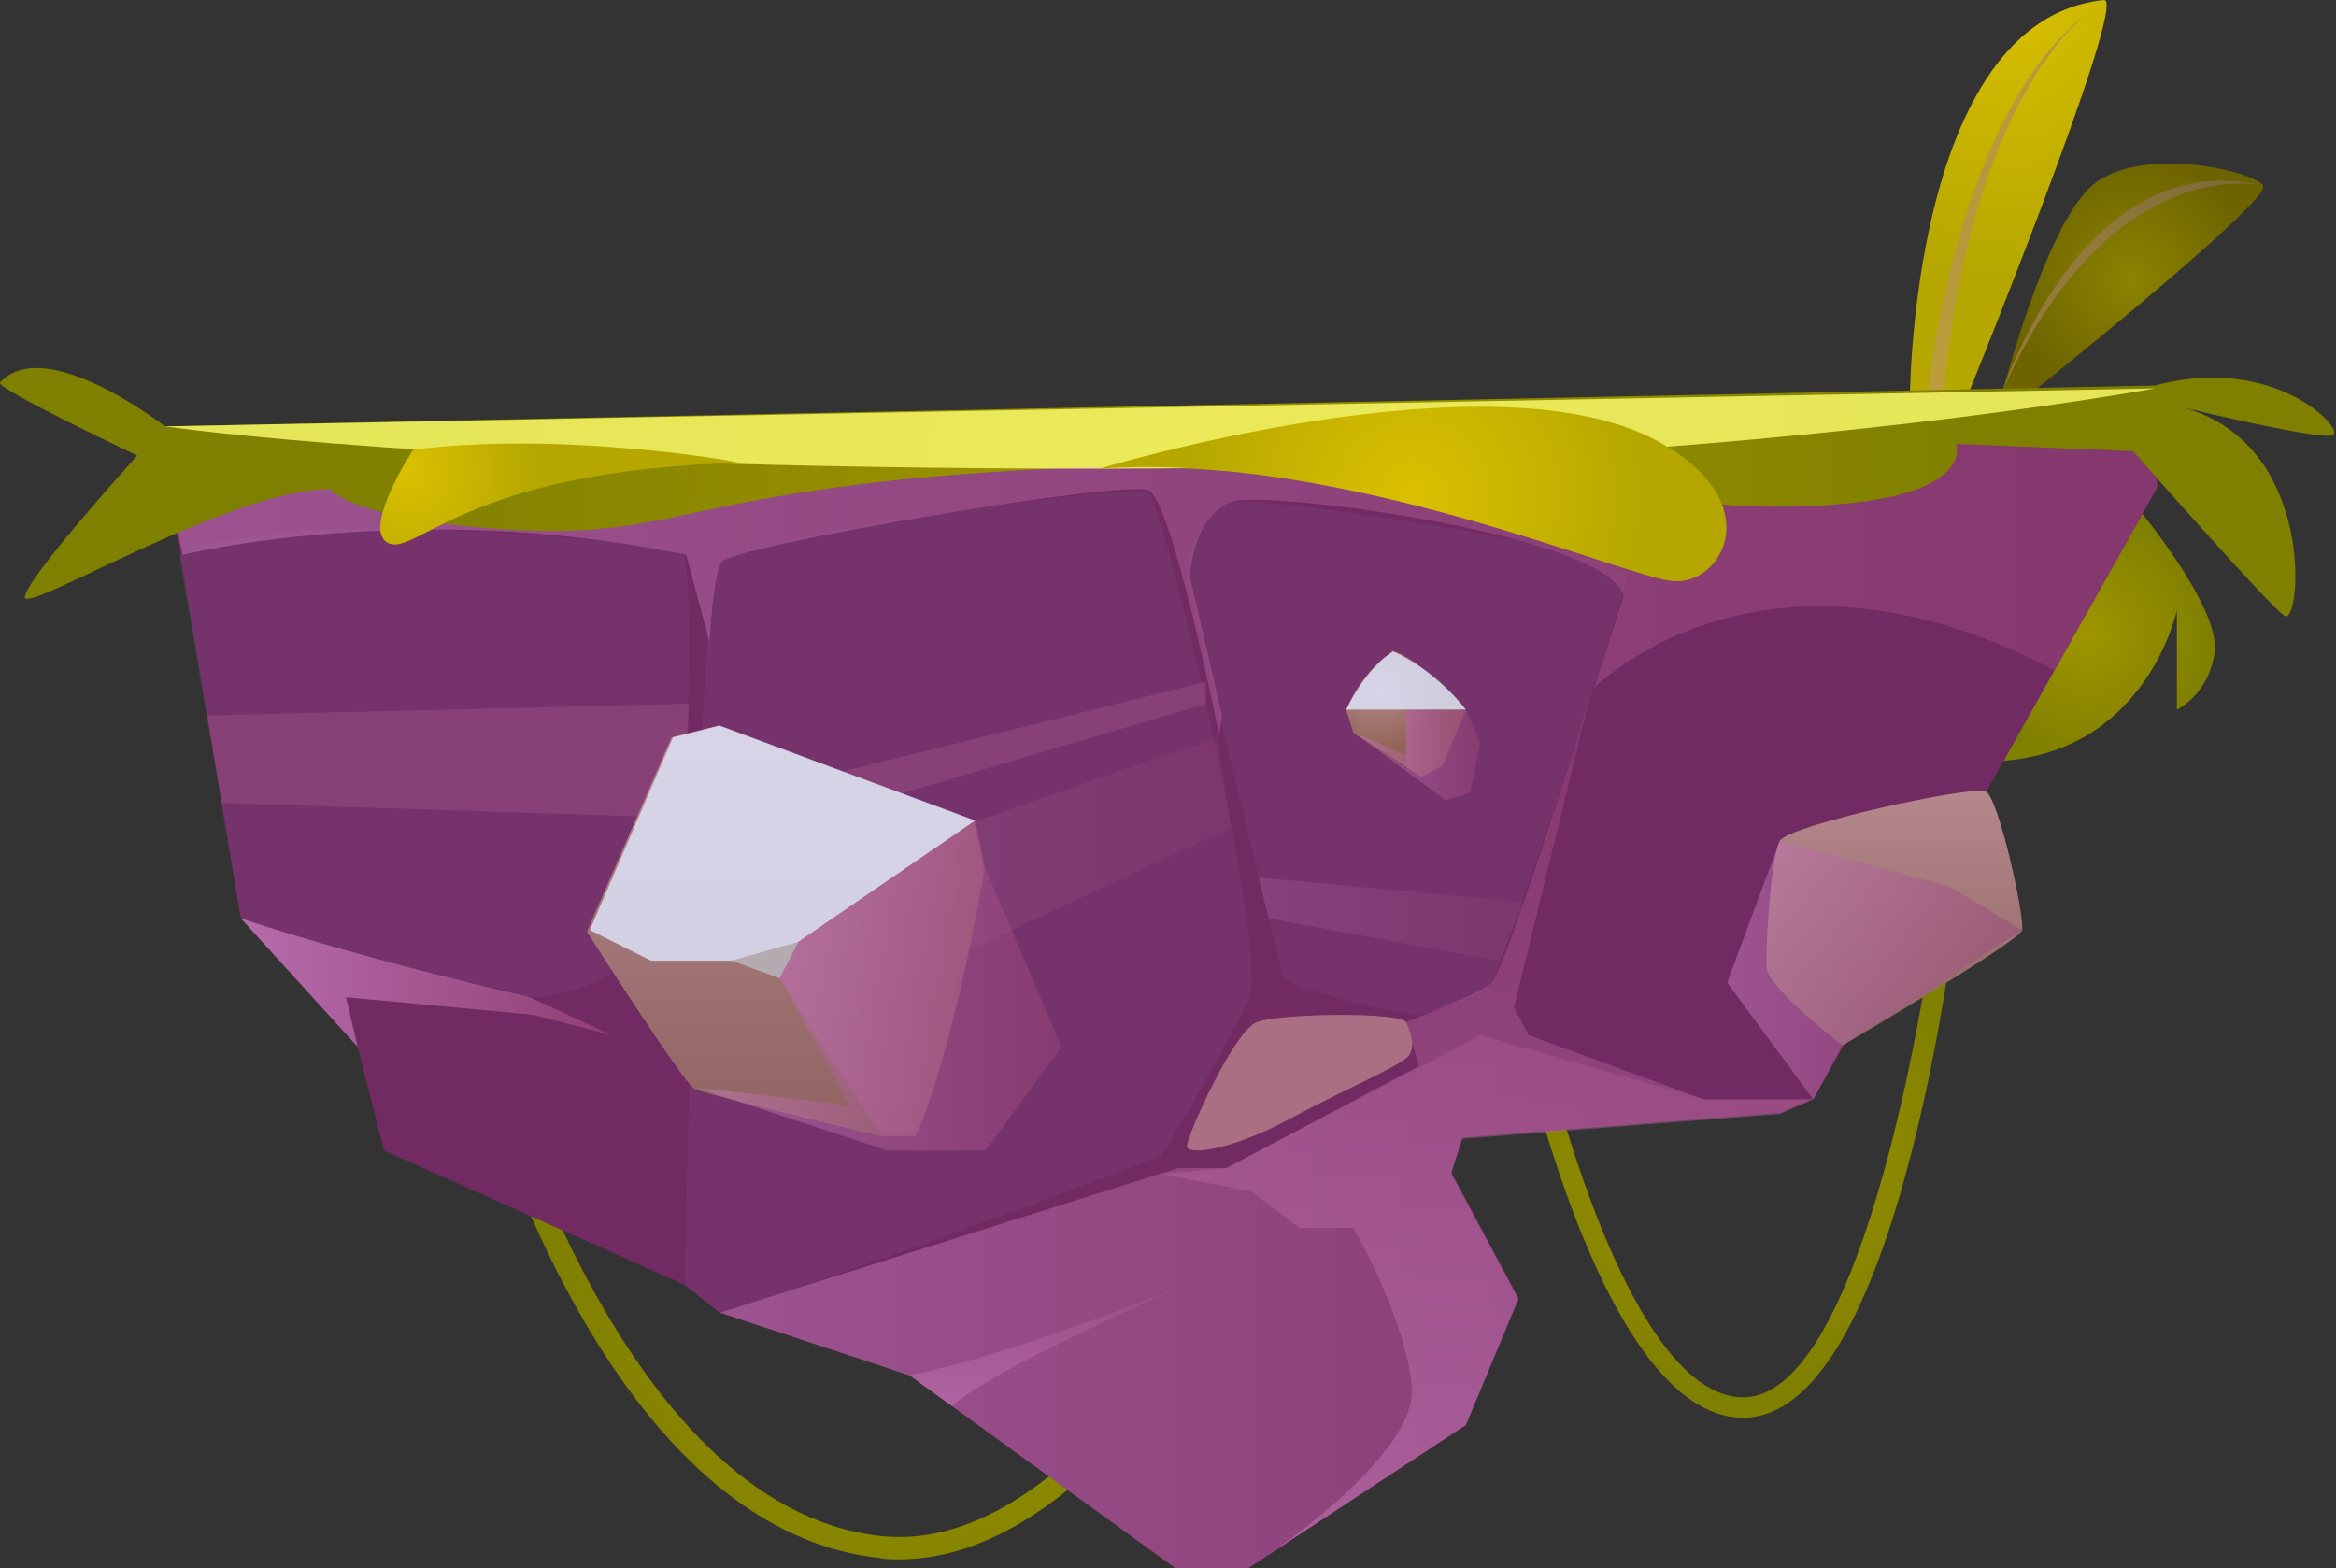 <?xml version="1.0" encoding="utf-8"?>
<!-- Generator: Adobe Illustrator 25.0.0, SVG Export Plug-In . SVG Version: 6.00 Build 0)  -->
<svg version="1.1" id="Layer_1" xmlns="http://www.w3.org/2000/svg" xmlns:xlink="http://www.w3.org/1999/xlink" x="0px" y="0px"
	 viewBox="0 0 160 107.4" style="enable-background:new 0 0 160 107.4;" xml:space="preserve">
<rect x="0" y="0" width="160" height="107.4" fill="#333333" stroke="none"/>
<style type="text/css">
	.st0{fill-rule:evenodd;clip-rule:evenodd;fill:url(#SVGID_1_);}
	.st1{opacity:0.5;fill-rule:evenodd;clip-rule:evenodd;fill:url(#SVGID_2_);enable-background:new    ;}
	.st2{fill-rule:evenodd;clip-rule:evenodd;fill:url(#SVGID_3_);}
	.st3{opacity:0.5;fill-rule:evenodd;clip-rule:evenodd;fill:url(#SVGID_4_);enable-background:new    ;}
	.st4{fill:url(#SVGID_5_);}
	.st5{fill:url(#SVGID_6_);}
	.st6{fill-rule:evenodd;clip-rule:evenodd;fill:url(#SVGID_7_);}
	.st7{fill-rule:evenodd;clip-rule:evenodd;fill:#722A62;}
	.st8{opacity:0.5;fill-rule:evenodd;clip-rule:evenodd;fill:url(#SVGID_8_);enable-background:new    ;}
	.st9{opacity:0.4;fill-rule:evenodd;clip-rule:evenodd;fill:#FFD8B3;enable-background:new    ;}
	.st10{opacity:0.4;fill-rule:evenodd;clip-rule:evenodd;fill:#7E4279;enable-background:new    ;}
	.st11{opacity:0.8;fill-rule:evenodd;clip-rule:evenodd;fill:url(#SVGID_9_);enable-background:new    ;}
	.st12{opacity:0.5;fill-rule:evenodd;clip-rule:evenodd;fill:url(#SVGID_10_);enable-background:new    ;}
	.st13{opacity:0.5;fill-rule:evenodd;clip-rule:evenodd;fill:url(#SVGID_11_);enable-background:new    ;}
	.st14{opacity:0.5;fill-rule:evenodd;clip-rule:evenodd;fill:url(#SVGID_12_);enable-background:new    ;}
	.st15{opacity:0.2;fill-rule:evenodd;clip-rule:evenodd;fill:url(#SVGID_13_);enable-background:new    ;}
	.st16{opacity:0.2;fill-rule:evenodd;clip-rule:evenodd;fill:#D579A1;enable-background:new    ;}
	.st17{opacity:0.2;fill-rule:evenodd;clip-rule:evenodd;fill:url(#SVGID_14_);enable-background:new    ;}
	.st18{fill-rule:evenodd;clip-rule:evenodd;fill:url(#SVGID_15_);}
	.st19{opacity:0.8;fill-rule:evenodd;clip-rule:evenodd;fill:#FFFF70;enable-background:new    ;}
	.st20{fill-rule:evenodd;clip-rule:evenodd;fill:url(#SVGID_16_);}
	.st21{fill-rule:evenodd;clip-rule:evenodd;fill:url(#SVGID_17_);}
	.st22{fill-rule:evenodd;clip-rule:evenodd;fill:url(#SVGID_18_);}
	.st23{opacity:0.8;fill-rule:evenodd;clip-rule:evenodd;fill:#E0E7FF;enable-background:new    ;}
	.st24{opacity:0.5;fill-rule:evenodd;clip-rule:evenodd;fill:url(#SVGID_19_);enable-background:new    ;}
	.st25{fill-rule:evenodd;clip-rule:evenodd;fill:#B4ABB0;}
	.st26{opacity:0.5;fill-rule:evenodd;clip-rule:evenodd;fill:url(#SVGID_20_);enable-background:new    ;}
	.st27{fill-rule:evenodd;clip-rule:evenodd;fill:url(#SVGID_21_);}
	.st28{opacity:0.5;fill-rule:evenodd;clip-rule:evenodd;fill:url(#SVGID_22_);enable-background:new    ;}
	.st29{opacity:0.5;fill-rule:evenodd;clip-rule:evenodd;fill:url(#SVGID_23_);enable-background:new    ;}
	.st30{fill-rule:evenodd;clip-rule:evenodd;fill:url(#SVGID_24_);}
	.st31{opacity:0.5;fill-rule:evenodd;clip-rule:evenodd;fill:url(#SVGID_25_);enable-background:new    ;}
</style>
<g>
	<g>
		
			<radialGradient id="SVGID_1_" cx="-2185.224" cy="90.849" r="8.453" gradientTransform="matrix(-1 0 0 -1 -2039.228 110)" gradientUnits="userSpaceOnUse">
			<stop  offset="0" style="stop-color:#8B8300"/>
			<stop  offset="1" style="stop-color:#6D6400"/>
		</radialGradient>
		<path class="st0" d="M137.1,27.1c0,0,2.9-11.5,6.2-14.4c3.3-2.8,11-1,11.7,0s-16.1,14.4-16.1,14.4H137.1z"/>
		
			<linearGradient id="SVGID_2_" gradientUnits="userSpaceOnUse" x1="-2185.178" y1="82.922" x2="-2185.178" y2="97.613" gradientTransform="matrix(-1 0 0 -1 -2039.228 110)">
			<stop  offset="0" style="stop-color:#C79774"/>
			<stop  offset="1" style="stop-color:#977277"/>
		</linearGradient>
		<path class="st1" d="M154.9,12.7c0,0-10.4-2.5-17.9,14.4C137.1,27.1,142.5,9.8,154.9,12.7z"/>
		
			<radialGradient id="SVGID_3_" cx="590.823" cy="426.495" r="15.334" gradientTransform="matrix(0.979 0.205 0.282 -1.345 -560.093 450.829)" gradientUnits="userSpaceOnUse">
			<stop  offset="0" style="stop-color:#DBC000"/>
			<stop  offset="1" style="stop-color:#B5A700"/>
		</radialGradient>
		<path class="st2" d="M130.8,27.8c0,0-0.1-26.4,13.3-27.8c1.8-0.2-9.9,28.5-9.9,28.5L130.8,27.8z"/>
		
			<linearGradient id="SVGID_4_" gradientUnits="userSpaceOnUse" x1="593.228" y1="330.508" x2="593.228" y2="360.397" gradientTransform="matrix(0.979 0.205 0.205 -0.979 -513.529 230.617)">
			<stop  offset="0" style="stop-color:#C79774"/>
			<stop  offset="1" style="stop-color:#977277"/>
		</linearGradient>
		<path class="st3" d="M131.9,28c0,0,1.8-21.4,12.3-28c0,0-9.2,4.6-11.2,28.2L131.9,28z"/>
	</g>
	<g>
		
			<radialGradient id="SVGID_5_" cx="63.95" cy="23.6" r="26.626" gradientTransform="matrix(1 0 0 -1 0 110)" gradientUnits="userSpaceOnUse">
			<stop  offset="0" style="stop-color:#9F9500"/>
			<stop  offset="1" style="stop-color:#7F7F00"/>
		</radialGradient>
		<path class="st4" d="M61.6,106.8c-0.5,0-1,0-1.4-0.1C41,104.6,32.6,73.2,32.3,71.8l1.4-0.4c0.1,0.3,8.5,31.8,26.6,33.8
			s33.8-38.8,34-39.2l1.3,0.5C95,68.3,80.1,106.8,61.6,106.8z"/>
	</g>
	<g>
		
			<radialGradient id="SVGID_6_" cx="118.8" cy="31.158" r="16.887" gradientTransform="matrix(1 0 0 -1 0 110)" gradientUnits="userSpaceOnUse">
			<stop  offset="0" style="stop-color:#9F9500"/>
			<stop  offset="1" style="stop-color:#7F7F00"/>
		</radialGradient>
		<path class="st5" d="M119.4,97.1L119.4,97.1c-10.1,0-15.8-28.2-16-29.4l1.4-0.3c1.5,7.9,7.1,28.3,14.6,28.3l0,0
			c7.7,0,12.3-25.3,13.4-35l1.4,0.2C133.8,64.5,129.8,97.1,119.4,97.1z"/>
	</g>
	
		<radialGradient id="SVGID_7_" cx="143.027" cy="66.49" r="8.591" gradientTransform="matrix(1 0 0 -1 0 110)" gradientUnits="userSpaceOnUse">
		<stop  offset="0" style="stop-color:#9F9500"/>
		<stop  offset="1" style="stop-color:#7F7F00"/>
	</radialGradient>
	<path class="st6" d="M146.5,34.9c0,0,5.5,6.6,5.2,9.7c-0.4,3-2.6,4-2.6,4v-6.8c0,0-2,9.5-11.8,10.3
		C127.4,52.8,146.5,34.9,146.5,34.9z"/>
	<polygon class="st7" points="147.7,29.2 147.7,33.5 124.2,75.3 122,76.2 100.2,77.9 99.4,80.3 104,88.9 100.4,97.6 85.5,107.4 
		80.5,107.4 62.3,94.2 49.3,89.9 46.9,88 26.3,78.8 24.5,71.7 16.5,62.9 11.3,31.6 	"/>
	
		<linearGradient id="SVGID_8_" gradientUnits="userSpaceOnUse" x1="49.3" y1="20.85" x2="124.2" y2="20.85" gradientTransform="matrix(1 0 0 -1 0 110)">
		<stop  offset="0" style="stop-color:#C77CBD"/>
		<stop  offset="1" style="stop-color:#974577"/>
	</linearGradient>
	<polygon class="st8" points="100.2,77.9 99.4,80.3 104,88.9 100.4,97.6 85.5,107.4 80.5,107.4 62.3,94.2 49.3,89.9 80.7,80 84,80 
		97.2,73.1 101.4,70.9 116.7,75.3 124.2,75.3 122,76.2 	"/>
	<path class="st9" d="M96.3,70c-0.5-0.7-8.6-0.6-10.2,0s-4.8,7.8-4.8,8.5s3.2,0.2,6.9-1.8c3.7-2,7.3-3.5,8.2-4.3
		C97.2,71.6,96.3,70,96.3,70z"/>
	<path class="st10" d="M87.9,66.9c0.2,0.8,9.1,2.9,9.8,2.5c0.7-0.3,3.6-1,4.4-2s9-25.8,9.3-27.8S86.7,34,84.5,34.4
		c-2.2,0.4-3.4,3.8-3.2,5.2C81.5,40.9,87.9,66.9,87.9,66.9z"/>
	<path class="st10" d="M85.6,68.3c-0.3,1-5.6,10.4-6.1,10.8C79,79.6,51.2,89.6,49.3,89.9L46.9,88c0,0,0.8-47.4,2.4-49.4
		c1.6-1.9,28.2-5.5,29.3-4.9C79.7,34.3,86.8,64.6,85.6,68.3z"/>
	<path class="st10" d="M16.5,62.9c0,0,16.9,5.6,20.2,5.4s7.9-2.4,9.1-5.9c1.3-3.5,1.8-23.1,1-24.3s-29.3-3.5-34.5,0L16.5,62.9z"/>
	
		<linearGradient id="SVGID_9_" gradientUnits="userSpaceOnUse" x1="16.538" y1="42.7" x2="41.872" y2="42.7" gradientTransform="matrix(1 0 0 -1 0 110)">
		<stop  offset="0" style="stop-color:#C77CBD"/>
		<stop  offset="1" style="stop-color:#974577"/>
	</linearGradient>
	<path class="st11" d="M24.5,71.7l-0.8-3.4l12.8,1.2l5.4,1.4l-5.6-2.6c0,0-11.1-2.5-19.8-5.4L24.5,71.7z"/>
	
		<linearGradient id="SVGID_10_" gradientUnits="userSpaceOnUse" x1="11.8" y1="70.35" x2="147.8" y2="70.35" gradientTransform="matrix(1 0 0 -1 0 110)">
		<stop  offset="0" style="stop-color:#C77CBD"/>
		<stop  offset="1" style="stop-color:#974577"/>
	</linearGradient>
	<path class="st12" d="M12.2,36.5l0.3,1.5c0,0,15.7-3.9,34.5,0l1.6,6c0,0,0.2-4.4,0.8-5.5s27.7-5.7,29.3-4.9s4.8,16.7,4.8,16.7
		l0.2-1.3l-2.2-9.5c0,0,0.2-4.6,3.2-5.2c3-0.6,25.5,2.4,26.5,6.5l-2,6.3c0,0,11.5-11.7,31.5-1.2l7.1-12.6V29l-136,3.5L12.2,36.5z"/>
	
		<linearGradient id="SVGID_11_" gradientUnits="userSpaceOnUse" x1="101.8" y1="2.6" x2="101.8" y2="61.9" gradientTransform="matrix(1 0 0 -1 0 110)">
		<stop  offset="0" style="stop-color:#C77CBD"/>
		<stop  offset="1" style="stop-color:#974577"/>
	</linearGradient>
	<path class="st13" d="M116.7,75.3h7.4l-2.2,1L100.1,78l-0.7,2.4L104,89l-3.6,8.6l-14.9,9.8l1.2-0.8c0,0,10.4-6.9,10-11.6
		s-4-10.9-4-10.9H89l-3.3-2.5l-6.2-1.2L84,80l13.2-7l-0.9-3c0,0,4.7-1.8,5.8-2.6c1-0.8,6.7-19.3,6.7-19.3L103.7,69l1,1.9L116.7,75.3
		z"/>
	
		<linearGradient id="SVGID_12_" gradientUnits="userSpaceOnUse" x1="75.15" y1="13.65" x2="75.15" y2="24.994" gradientTransform="matrix(1 0 0 -1 0 110)">
		<stop  offset="0" style="stop-color:#C77CBD"/>
		<stop  offset="1" style="stop-color:#974577"/>
	</linearGradient>
	<path class="st14" d="M62.3,94.2c0,0,9.2-1.7,25.7-9.2c0,0-19.3,8.1-22.8,11.3L62.3,94.2z"/>
	
		<linearGradient id="SVGID_13_" gradientUnits="userSpaceOnUse" x1="46.9" y1="47.7" x2="84.3" y2="47.7" gradientTransform="matrix(1 0 0 -1 0 110)">
		<stop  offset="0" style="stop-color:#C77CBD"/>
		<stop  offset="1" style="stop-color:#974577"/>
	</linearGradient>
	<polygon class="st15" points="47.6,62.9 83.4,50.5 84.3,56.7 46.9,74.1 	"/>
	<polygon class="st16" points="47.7,58.5 82.6,48.2 82.6,46.7 47.7,55.3 	"/>
	<polygon class="st16" points="14.2,49 47.2,48.2 46.8,56 15.2,55 	"/>
	
		<linearGradient id="SVGID_14_" gradientUnits="userSpaceOnUse" x1="86.23" y1="47.05" x2="104.379" y2="47.05" gradientTransform="matrix(1 0 0 -1 0 110)">
		<stop  offset="0" style="stop-color:#C77CBD"/>
		<stop  offset="1" style="stop-color:#974577"/>
	</linearGradient>
	<polygon class="st17" points="86.2,60.1 104.4,61.8 102.7,65.8 86.9,62.9 	"/>
	<g>
		
			<radialGradient id="SVGID_15_" cx="79.94" cy="76.253" r="56.932" gradientTransform="matrix(1 0 0 -1 0 110)" gradientUnits="userSpaceOnUse">
			<stop  offset="0" style="stop-color:#9F9500"/>
			<stop  offset="1" style="stop-color:#7F7F00"/>
		</radialGradient>
		<path class="st18" d="M11.3,29.2c0,0-8.2-6.4-11.3-3c-0.3,0.4,9.4,5,9.4,5s-7.7,8.5-7.7,9.7s14-7.4,20.9-7.4c0,0,1.6,2.2,12.8,2.8
			c11.3,0.6,12.1-3,36.5-4.2s39.9,7.2,42.8,6.8s-3.5-5.4-3.5-5.4s6.2,1.8,15.1,1s7.7-4.1,7.7-4.1l12.1,0.5c0,0,9.4,10.7,10.4,11.3
			c1.1,0.6,2.2-11.8-7-14.3c0,0,9.5,2.3,10.3,1.9s-4-5.6-12.2-3.4L11.3,29.2z"/>
		<path class="st19" d="M11.3,29.2L11.3,29.2c0,0,19.4,2.9,64,2.9c43,0,72.3-5.5,72.3-5.5L11.3,29.2z"/>
		
			<radialGradient id="SVGID_16_" cx="96.832" cy="76.153" r="15.777" gradientTransform="matrix(1 0 0 -1 0 110)" gradientUnits="userSpaceOnUse">
			<stop  offset="0" style="stop-color:#DBC000"/>
			<stop  offset="1" style="stop-color:#B5A700"/>
		</radialGradient>
		<path class="st20" d="M75.3,32.1c0,0,27-8.2,38.4-1.8c7.5,4.2,4.2,9.8,0.9,9.5C111.4,39.6,91.9,30.9,75.3,32.1z"/>
		
			<radialGradient id="SVGID_17_" cx="27.837" cy="77.83" r="8.977" gradientTransform="matrix(1 0 0 -1 0 110)" gradientUnits="userSpaceOnUse">
			<stop  offset="0" style="stop-color:#DBC000"/>
			<stop  offset="1" style="stop-color:#B5A700"/>
		</radialGradient>
		<path class="st21" d="M28.3,30.8c0,0-3.6,5.5-1.7,6.4s5.4-5,24-5.5C50.6,31.6,38.4,29.5,28.3,30.8z"/>
	</g>
	<g>
		
			<linearGradient id="SVGID_18_" gradientUnits="userSpaceOnUse" x1="53.802" y1="32.2" x2="53.802" y2="60.3" gradientTransform="matrix(1 0 0 -1 0 110)">
			<stop  offset="0" style="stop-color:#906361"/>
			<stop  offset="1" style="stop-color:#B5888D"/>
		</linearGradient>
		<path class="st22" d="M62.7,77.8h-2.4c0,0-11.8-2.8-12.7-3.2c-0.8-0.4-7.4-10.8-7.4-10.8L46,50.5l3.2-0.8l17.5,6.5l0.7,3.3
			C67.5,59.5,65.2,72.4,62.7,77.8z"/>
		<polygon class="st23" points="40.4,63.7 44.6,65.8 52.8,65.8 66.8,56.2 49.3,49.7 46.1,50.5 		"/>
		
			<linearGradient id="SVGID_19_" gradientUnits="userSpaceOnUse" x1="47.725" y1="43" x2="67.525" y2="43" gradientTransform="matrix(1 0 0 -1 0 110)">
			<stop  offset="0" style="stop-color:#C77CBD"/>
			<stop  offset="1" style="stop-color:#974577"/>
		</linearGradient>
		<path class="st24" d="M47.7,74.5l10.5,1.2l-5.4-9.9l14-9.6l0.7,3.3c0,0-2.3,13.1-4.8,18.3h-2.4L47.7,74.5z"/>
		<polygon class="st25" points="50.1,65.8 54.7,64.5 53.4,67 		"/>
		
			<linearGradient id="SVGID_20_" gradientUnits="userSpaceOnUse" x1="47.7" y1="42.5" x2="72.7" y2="42.5" gradientTransform="matrix(1 0 0 -1 0 110)">
			<stop  offset="0" style="stop-color:#C77CBD"/>
			<stop  offset="1" style="stop-color:#974577"/>
		</linearGradient>
		<polygon class="st26" points="47.7,74.5 60.8,78.8 67.5,78.8 72.7,71.7 67.5,59.5 66.8,56.2 54.7,64.5 53.4,67 60.4,77.8 		"/>
	</g>
	<g>
		
			<radialGradient id="SVGID_21_" cx="94.374" cy="62.693" r="4.207" gradientTransform="matrix(1 0 0 -1 0 110)" gradientUnits="userSpaceOnUse">
			<stop  offset="0" style="stop-color:#B5888D"/>
			<stop  offset="1" style="stop-color:#906354"/>
		</radialGradient>
		<path class="st27" d="M92.2,48.6l0.5,1.6l4.6,3l1.5-0.8l1.6-3.8c0,0-3.2-3.6-5-4C95.5,44.6,93.5,45.6,92.2,48.6z"/>
		
			<linearGradient id="SVGID_22_" gradientUnits="userSpaceOnUse" x1="92.777" y1="59.1" x2="100.447" y2="59.1" gradientTransform="matrix(1 0 0 -1 0 110)">
			<stop  offset="0" style="stop-color:#C77CBD"/>
			<stop  offset="1" style="stop-color:#974577"/>
		</linearGradient>
		<polygon class="st28" points="100.4,48.6 96.3,48.6 96.3,51.7 92.8,50.2 97.4,53.2 98.8,52.5 		"/>
		<path class="st23" d="M92.2,48.6H95h5.4c0,0-1.9-2.6-5-4C95.5,44.6,93.8,45.4,92.2,48.6z"/>
		
			<linearGradient id="SVGID_23_" gradientUnits="userSpaceOnUse" x1="92.777" y1="58.3" x2="101.428" y2="58.3" gradientTransform="matrix(1 0 0 -1 0 110)">
			<stop  offset="0" style="stop-color:#C77CBD"/>
			<stop  offset="1" style="stop-color:#974577"/>
		</linearGradient>
		<polygon class="st29" points="100.4,48.6 101.4,50.9 100.7,54.3 99,54.8 92.8,50.2 96.3,52.6 96.3,51.7 96.3,48.6 98.1,48.6 		"/>
	</g>
	<g>
		
			<linearGradient id="SVGID_24_" gradientUnits="userSpaceOnUse" x1="129.75" y1="38.419" x2="129.75" y2="55.805" gradientTransform="matrix(1 0 0 -1 0 110)">
			<stop  offset="0" style="stop-color:#906361"/>
			<stop  offset="1" style="stop-color:#B5888D"/>
		</linearGradient>
		<path class="st30" d="M126.2,71.6c0,0-5.1-3.9-5.2-5.3s0.3-7.6,0.9-8.7c0.6-1.1,13.1-3.8,14.1-3.4c0.9,0.4,2.7,8.7,2.5,9.5
			S126.2,71.6,126.2,71.6z"/>
		
			<linearGradient id="SVGID_25_" gradientUnits="userSpaceOnUse" x1="118.326" y1="43.55" x2="138.494" y2="43.55" gradientTransform="matrix(1 0 0 -1 0 110)">
			<stop  offset="0" style="stop-color:#C77CBD"/>
			<stop  offset="1" style="stop-color:#974577"/>
		</linearGradient>
		<polygon class="st31" points="121.9,57.6 133.5,60.7 138.5,63.7 126.2,71.6 124.2,75.3 118.3,67.3 		"/>
	</g>
</g>
</svg>
